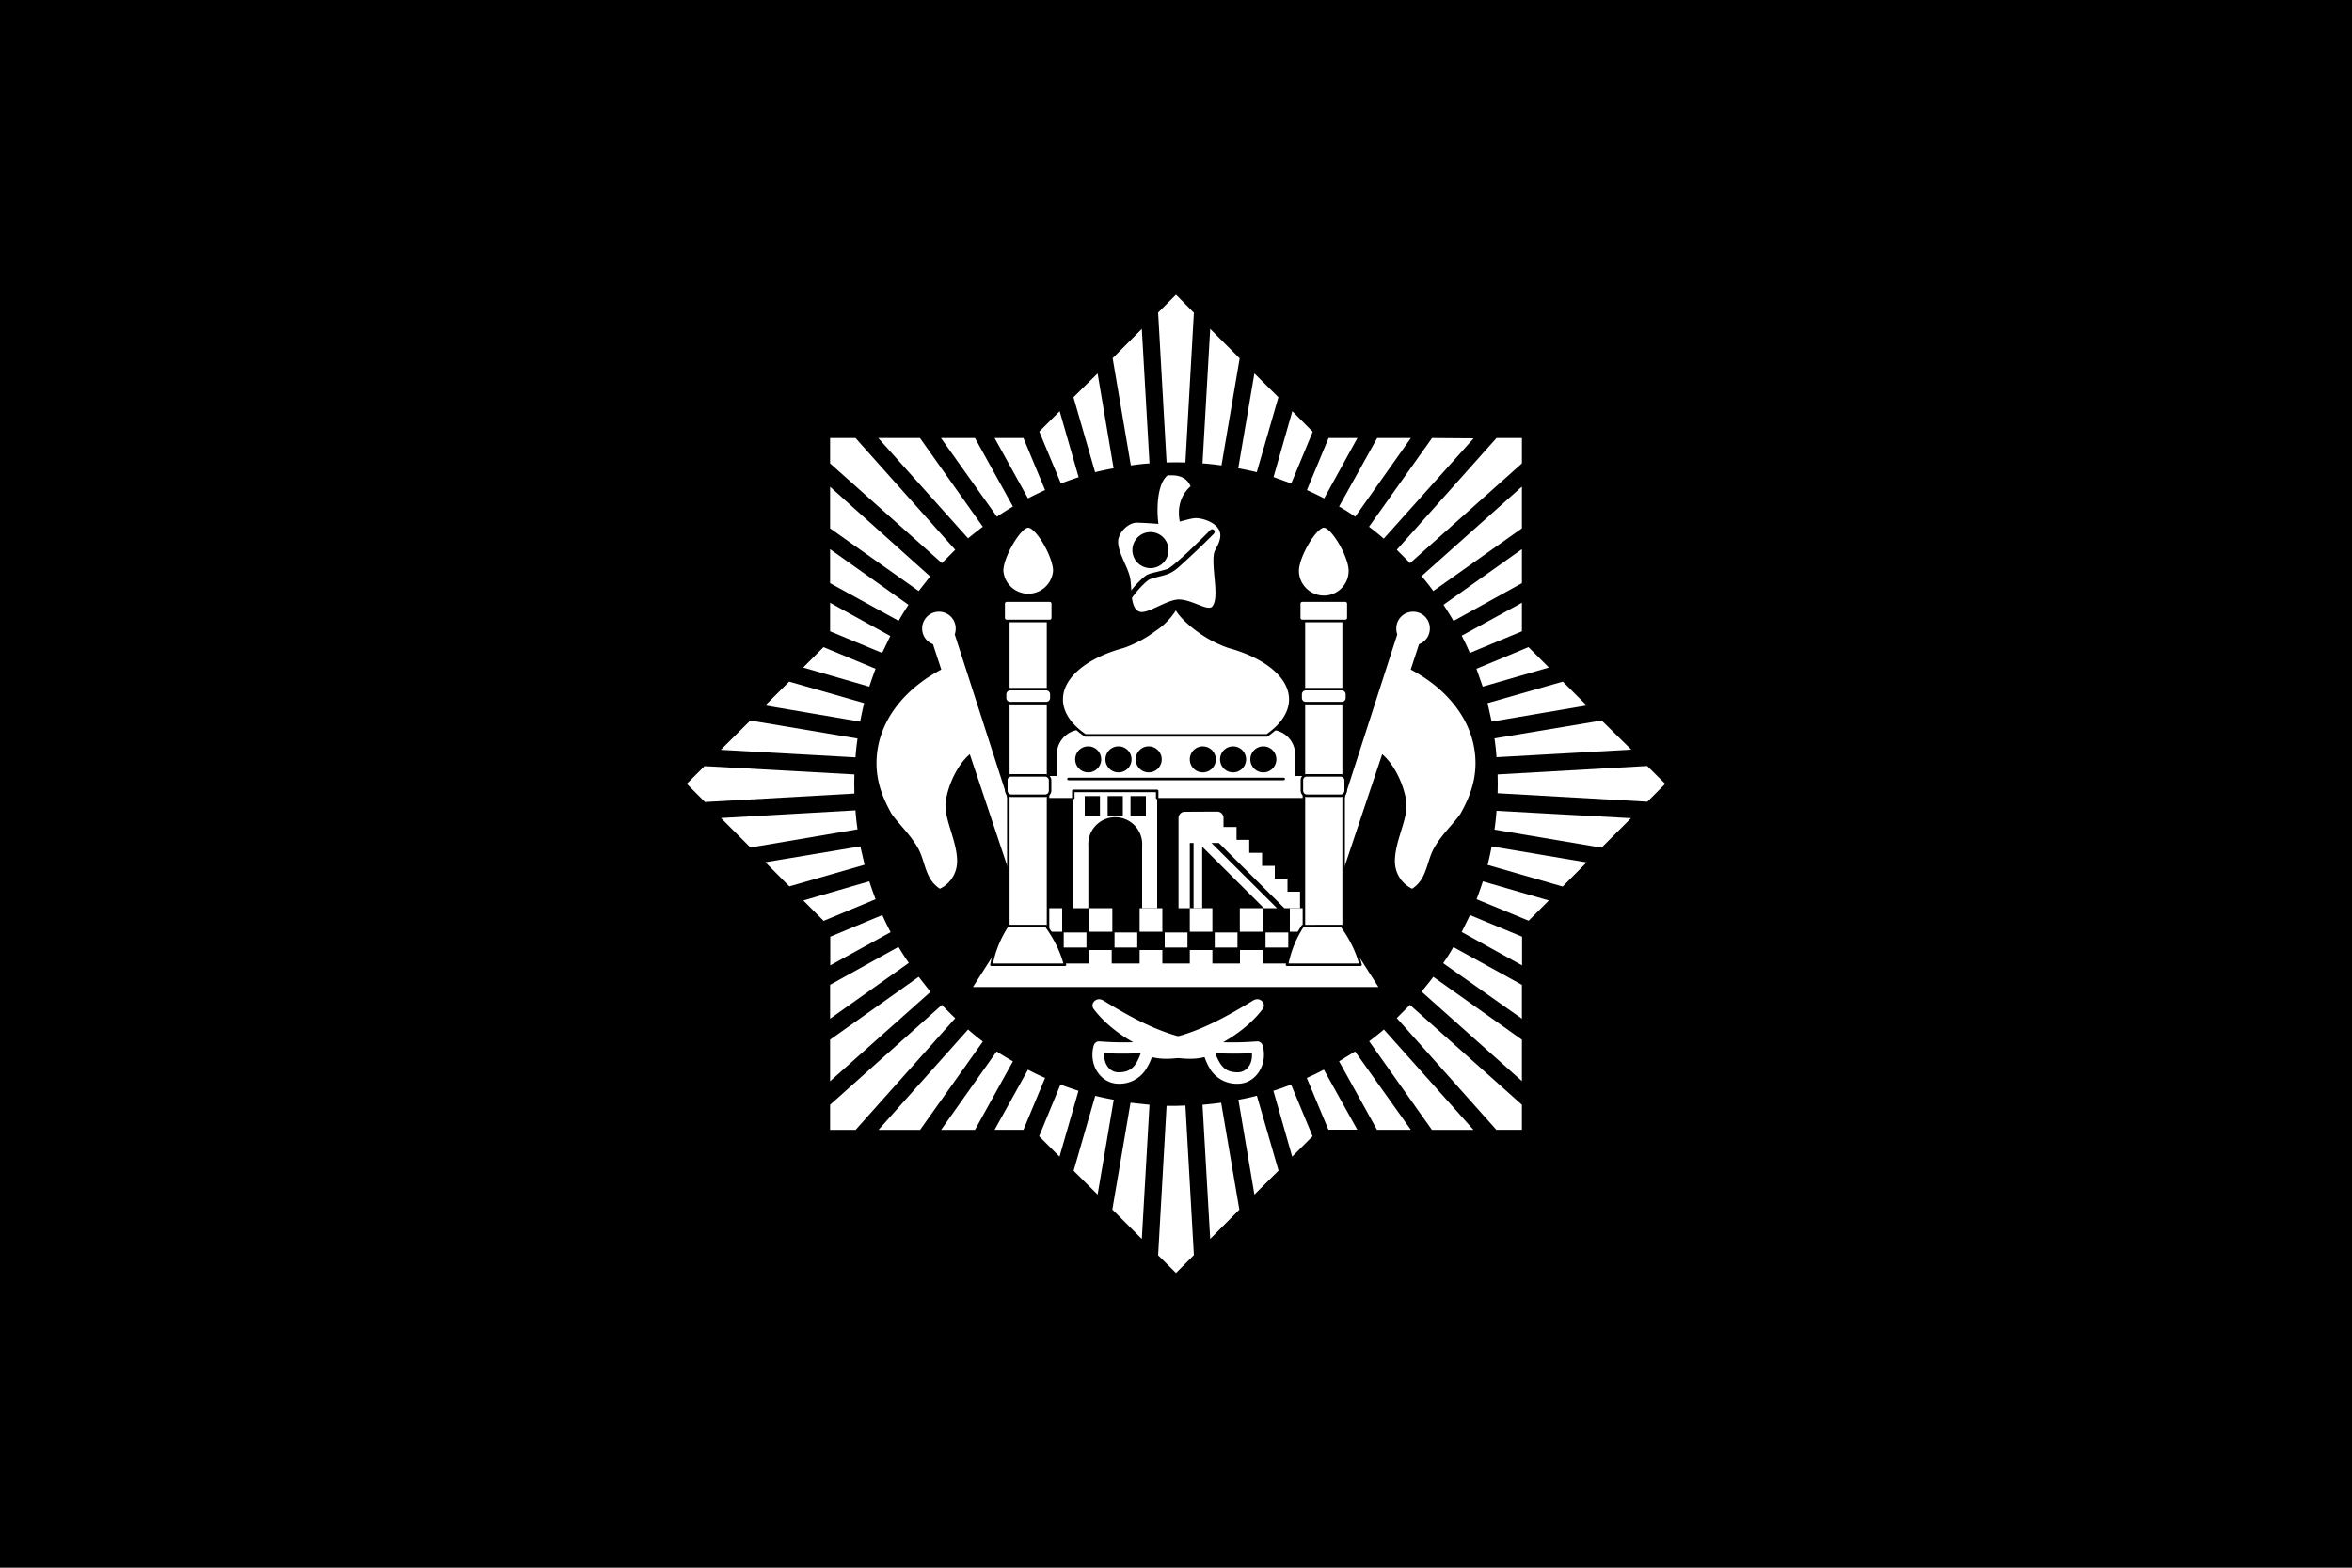 <svg viewBox="0 0 1500 1000" width="1500px" height="1000px" xmlns="http://www.w3.org/2000/svg"><g><path d="M0 0h1500v1000H0z"/></g><g id="logo"><path d="M661.1 579.3v15h16.3v-15zm33.7 0v15h14.6v-15zm32 0v15h14.5v-15zm32 0v15h14.4v-15zm31.9 0v15h14.5v-15zm31.9 0v15h16.3v-15zm-144.2 15.5v9.6h14.5v-9.6zm32.4 0v9.6h14.5v-9.6zm32 0v9.6h14.5v-9.6zm31.9 0v9.6h14.5v-9.6zm32.4 0v9.6h14.5v-9.6zM694.6 606v9.6H709V606zm32.2 0v9.6h14.5V606zm32 0v9.6h14.4V606zm32 0v9.6h14.6V606z" fill="#fff"/><g fill="#fff"><path d="M901.2 390.2c6 0 10.7 4.8 10.7 10.7 0 4.6-2.8 8.5-6.9 10l-5.3 16.2c23.3 12.3 41.3 33.3 41.3 59.8 0 13.3-5 24-9.6 32.2-5 7.1-11.9 13.1-16.8 21.8s-4.4 19.8-14 26c-5-2.3-11-8.3-11-17.6 0-12.1 7.4-25.2 7.4-35.2 0-8.6-6-25-15.5-33l-28.7 85.7-10.7-10.1 49-152a11 11 0 0 1-.6-3.8c0-6 4.8-10.7 10.7-10.7m-302.4 0a10.7 10.7 0 0 0-10.7 10.7c0 4.6 2.8 8.5 6.9 10l5.3 16.2C577 439.4 559 460.4 559 486.9c0 13.3 5 24 9.6 32.2 5 7.1 11.9 13.1 16.8 21.8s4.4 19.8 14 26c5-2.3 11-8.3 11-17.6 0-12.1-7.4-25.2-7.4-35.2 0-8.6 6-25 15.5-33l28.7 85.7 10.7-10.1-49-152a11 11 0 0 0 .6-3.8c0-6-4.8-10.7-10.7-10.7"/></g><path d="M690 465.4c-8.9 0-16 7-16 15.8V495h-8v14h18.6v-4.5H738v4.5h96.2v-14H826v-13.7c0-8.8-7.1-15.8-16-15.8zm4 10.7c4.6 0 8.3 3.7 8.3 8.3a8.3 8.3 0 1 1-8.3-8.3m19.4 0a8.3 8.3 0 1 1-.1 16.6 8.3 8.3 0 0 1 0-16.6m19.3 0c4.5 0 8.3 3.7 8.3 8.3a8.3 8.3 0 1 1-8.3-8.3m34.4 0c4.6 0 8.4 3.7 8.4 8.3a8.3 8.3 0 1 1-8.4-8.3m19.4 0a8.3 8.3 0 1 1 0 16.6 8.3 8.3 0 0 1 0-16.6m19.3 0c4.6 0 8.3 3.7 8.3 8.3a8.3 8.3 0 1 1-8.3-8.3" fill="#fff"/><g fill="#fff" stroke="#000" stroke-width=".762" stroke-linecap="square" stroke-linejoin="round" stroke-dashoffset="3.2" transform="translate(1476 -704.8)scale(2.101)"><rect width="12.053" height="103.388" x="-396.448" y="520.45" rx="0" ry="0"/><rect ry="0" rx="0" y="520.45" x="-306.721" height="103.388" width="12.053"/></g><path d="M755.4 517.8a4 4 0 0 0-3.8 3.8v57.7h7.2v-41.6h2.4v41.6h5.5v-39.2l39.4 39.2h8.3l-41.8-41.6h4.7l41.8 41.6h10v-10.5h-8v-8.3H813v-8.2h-8.1V544h-8.2v-8.3h-8.1v-8.2h-8.3v-6a4 4 0 0 0-3.9-3.8zm-54.8 119.6c-2.9.3-5.1 3.5-3.1 6.2 15.6 20.7 49 36.1 70.7 30.7a37 37 0 0 0 4.2 8.6 20 20 0 0 0 17 8.4c11.4 0 19.3-12.1 15.9-24.3-.5-1.7-2-2.9-3.8-2.7-11 .8-20 .8-31.5 0-24.4-1.7-46.2-13.8-66.2-26q-1.7-1-3.2-.9m97.8 34.4c.6 7-3.5 12.2-9 12.2-6 0-8.7-2.1-11-5.3a31 31 0 0 1-3.3-6.9c8 .4 15.4.4 23.3 0" fill="#fff"/><path d="M802.2 637.4c2.9.3 5.1 3.5 3.1 6.2-15.6 20.7-49.1 36.1-70.7 30.7q-1.4 4.3-4.3 8.6a20 20 0 0 1-16.8 8.4c-11.6 0-19.4-12.1-16-24.3.5-1.7 2-2.9 3.8-2.7 11 .8 20 .8 31.5 0 24.4-1.7 46.1-13.8 66.2-26q1.6-1 3.1-.9m-97.8 34.4c-.6 7 3.5 12.2 9 12.2 6 0 8.7-2.1 11-5.3a31 31 0 0 0 3.2-6.9c-7.9.4-15.3.4-23.2 0" fill="#fff"/><path d="M655.7 335.8c-5.3 0-16.6 19.2-16.6 28.3a16.7 16.7 0 0 0 33.3 0c0-9.1-11.1-28.3-16.7-28.3Zm-13.5 47.3a2 2 0 0 0-2.1 2v9a2 2 0 0 0 2 2h27.2a2 2 0 0 0 2.1-2v-9a2 2 0 0 0-2-2zm2.1 56.5a3.3 3.3 0 0 0-3.3 3.3v2.4c0 1.8 1.5 3.2 3.3 3.2h23c1.7 0 3.2-1.5 3.2-3.2v-2.4c0-1.8-1.5-3.3-3.3-3.3zm.7 55a3 3 0 0 0-3.2 3.2v6.5c0 1.8 1.4 3.3 3.2 3.3h21.5c1.8 0 3.2-1.5 3.2-3.3v-6.5c0-1.7-1.4-3.2-3.2-3.2z" fill="#fff" stroke="#000" stroke-width="1.601" stroke-linecap="square" stroke-linejoin="round" stroke-dashoffset="3.2"/><path d="m635.2 606.6-14.7 23h258.6l-14.7-23-29 8H665z" fill="#fff"/><path d="M642.3 590.7a69 69 0 0 0-10 24.7h46.9q-3.2-12.6-12-24.7zm202-254.9c-5.4 0-16.7 19.2-16.7 28.3s7.5 16.6 16.7 16.6 16.6-7.4 16.6-16.6c0-9.1-11.1-28.3-16.6-28.3Zm-13.6 47.3a2 2 0 0 0-2.1 2v9a2 2 0 0 0 2 2h27.2a2 2 0 0 0 2.1-2v-9a2 2 0 0 0-2-2zm2.1 56.5a3.3 3.3 0 0 0-3.3 3.3v2.4c0 1.8 1.5 3.2 3.3 3.2h23c1.7 0 3.2-1.5 3.2-3.2v-2.4c0-1.8-1.5-3.3-3.3-3.3zm.7 55a3 3 0 0 0-3.2 3.2v6.5c0 1.8 1.4 3.3 3.2 3.3H855c1.8 0 3.2-1.5 3.2-3.3v-6.5c0-1.7-1.4-3.2-3.2-3.2zm-2.7 96.1a69 69 0 0 0-10 24.7h46.9q-3.2-12.6-12-24.7zm-80.8-203a43 43 0 0 1-13.6 14.2 74 74 0 0 1-20.1 10.7c-23.3 6.3-39.2 19-39.2 33.5 0 8.6 5.6 16.6 15 23H808c9.3-6.4 14.9-14.4 14.9-23 0-14.5-16-27.2-39.2-33.5a74 74 0 0 1-20.1-10.7c-6.9-5-12-10.5-13.6-14.1z" fill="#fff" stroke="#000" stroke-width="1.601" stroke-linecap="square" stroke-linejoin="round" stroke-dashoffset="3.2"/><path d="M681.4 496.9h137.3" fill="#fd5" stroke="#000" stroke-width="1.601" stroke-linecap="round" stroke-linejoin="round" stroke-dashoffset="3.2"/><path d="M684.5 504.5v74.8h9.6v-39.5a17.2 17.2 0 1 1 34.3 0v39.5h9.6v-74.8zm7.3 3.3h9.7v12.7h-9.7zm14.6 0h9.7v12.7h-9.7zm14.6 0h9.8v12.7H721z" fill="#fff"/><path d="M684.5 509v-4.5H738v4.5" fill="none" stroke="#000" stroke-width="1.601" stroke-linecap="round" stroke-linejoin="round" stroke-dashoffset="3.2"/><path d="m750 188-11.4 11.4L744 295l6-.1 6 .1 5.4-95.5zm-21.8 21.8-18.6 18.7 11.6 68.4q6-.9 11.9-1.3zm43.6 0-4.9 85.8q6 .4 12.1 1.3l11.6-68.3zM700 238.2l-15.4 15.2 13.8 47.8q5.9-1.4 11.8-2.5zm100 0-10.3 60.5q6 1.1 11.8 2.5l13.8-47.8zm-124.2 24.1-13 13 13.8 33.1q5.5-2.1 11.3-4zm148.4 0-12 42 11.3 4.1 13.7-33zm-294.8 17.1v16.2l71.3 63.6 8.5-8.5-63.6-71.3zm30.7 0 57.3 64q4.6-3.8 9.4-7.4l-40.1-56.6zm40 0 35.7 50.2q5-3.4 10.2-6.5l-24.2-43.7zm34.2 0 21.3 38.5q5.4-2.8 10.9-5.3l-13.8-33.2zm213 0-13.8 33.2q5.5 2.5 11 5.3l21.2-38.5zm31 0L854 323.1q5.3 3 10.3 6.5l35.5-50.2zm35 0L873.1 336q4.8 3.6 9.4 7.6l57.3-64zm41.1 0-63.6 71.3 8.5 8.5 71.3-63.6v-16.2zm16.2 31-64 57.1q3.9 4.5 7.5 9.5l56.5-40zm-441.2.1V337l56.5 40 7.3-9.3zm0 39.8V372l43.7 24q3-5.2 6.3-10.2zm441.2 0-50 35.5q3.3 5 6.4 10.3l43.6-24.1zm-441.2 34.2v18.2l33.2 13.8 5.2-10.8zm441.2 0-38.4 21q2.8 5.4 5.2 11l33.2-13.8zm-445.4 28.3-13 13 42.2 12.2q1.9-5.8 4-11.4zm449.6 0-33.2 13.8 4 11.4 42.2-12.2zm-471.5 22L488 450l60.6 10.3q1.1-6 2.5-11.8zm493.4 0-48 13.7 2.6 11.8 60.6-10.3zm-518.2 24.8-18.8 18.7 85.9 4.8q.4-6 1.3-12zm543 0L953.1 471q.9 6 1.3 12l86-4.8zm29 29-95.4 5.4.1 6-.1 6 95.5 5.4L1062 500zm-601.2.1L438 500l11.6 11.6 95.3-5.4-.1-6.2.1-6zm96.3 28.2-85.8 4.9 18.8 18.8 68.3-11.6q-.9-6-1.3-12m408.8.2q-.4 6-1.3 12l68.3 11.5 18.8-18.8zm-405.7 22.7L488.1 550l15.3 15.4 48-13.8zm402.6 0q-1.1 6-2.6 11.8l47.9 13.8 15.3-15.4zm-397 22.3-42 12.2 13 13 33.1-13.8q-2.1-5.6-4-11.4m391.3 0q-1.9 5.8-4 11.4l33.2 13.7 12.9-12.9zm-383 21.5-33.2 13.8v18.3l38.5-21.2q-2.8-5.3-5.3-10.9m374.8 0-5.3 10.8 38.5 21.3v-18.3zM573 604l-43.6 24.2v21.6l50.2-35.6q-3.5-5-6.6-10.2m353.9.1q-3 5.3-6.5 10.3l50.2 35.4v-21.6zm-341 19-56.5 40.1v26.5l64-57zm328.2 0q-3.6 4.8-7.5 9.4l64 57.1v-26.4zM600.7 641l-71.3 63.7v16h16.3l63.5-71.2q-4.3-4.1-8.5-8.5m298.5 0-8.4 8.4 63.5 71.3h16.3v-16zm-281.8 15.7-57.1 64h26.5l40-56.3q-4.8-3.7-9.4-7.7m265.2 0q-4.6 3.9-9.4 7.5l40 56.5h26.5zm-247 14-35.4 50h21.6L646 677q-5.3-3-10.4-6.3m228.6 0L854 677l24.2 43.7h21.6zm-208.6 11.6-21.3 38.4h18.4l13.8-33.1q-5.5-2.4-11-5.3m188.8 0q-5.4 2.9-10.9 5.3l13.8 33h18.4zm-168 9.5-13.6 33 13 13 12.1-42q-5.8-1.8-11.4-4m147 0q-5.5 2.2-11.3 4l12 42 13-13zM698.5 699l-13.8 47.8L700 762l10.3-60.5q-6-1.1-11.8-2.5m102.8 0q-5.6 1.5-11.5 2.5L800 762l15.4-15.3-13.8-47.7zm-80.3 4.4-11.6 68.1 18.8 18.8 4.9-85.6zm57.8 0q-6 .8-11.9 1.3l4.9 85.6 18.6-18.7zm-34.8 2-5.4 95.3L750 812l11.4-11.4-5.4-95.4-6 .2zm3.4-402.2h-2.7c-6.4 4.9-7.3 20.4-5.9 31q-6.8-.6-13.7-.8c-5.7 0-11.7 6.2-12 11.8-.2 7.6 6.7 17 7.8 24.3q.4 3.1.6 7.1 3.8-5 8.8-9.1c1.7-1.4 4.2-1.9 7-2.6s5.7-1.4 7.4-2q1.4-.7 5-3.7 3.5-3 7.7-6.9c5.5-5.2 11.3-11 14.5-14.2a1.6 1.6 0 0 1 2.6.4q.5 1-.4 2a534 534 0 0 1-22.3 21.2 27 27 0 0 1-5.8 4c-2.2 1-5.2 1.7-8 2.4s-5.2 1.5-5.7 2c-3.9 3-7.7 7.5-10.4 11.3.6 4.1 1.8 7.8 4.9 8.8 5 1.7 17.4-7.8 25-7.8 8.3 0 18.5 7.7 21.3 4.5 4.7-5.5-.3-23 1-33.1.4-3.4 3-5.4 4-10.5 1.8-9.3-11-12.8-15.3-12.8-2.5 0-6.4 1.2-10.4 2.2-1.8-9.1.8-17.2 6.9-22.5q-3-7-12-7m-13.6 36.2a11.5 11.5 0 0 1 0 23 11.5 11.5 0 0 1 0-23" fill="#fff"/></g><!-- app4joy --></svg>